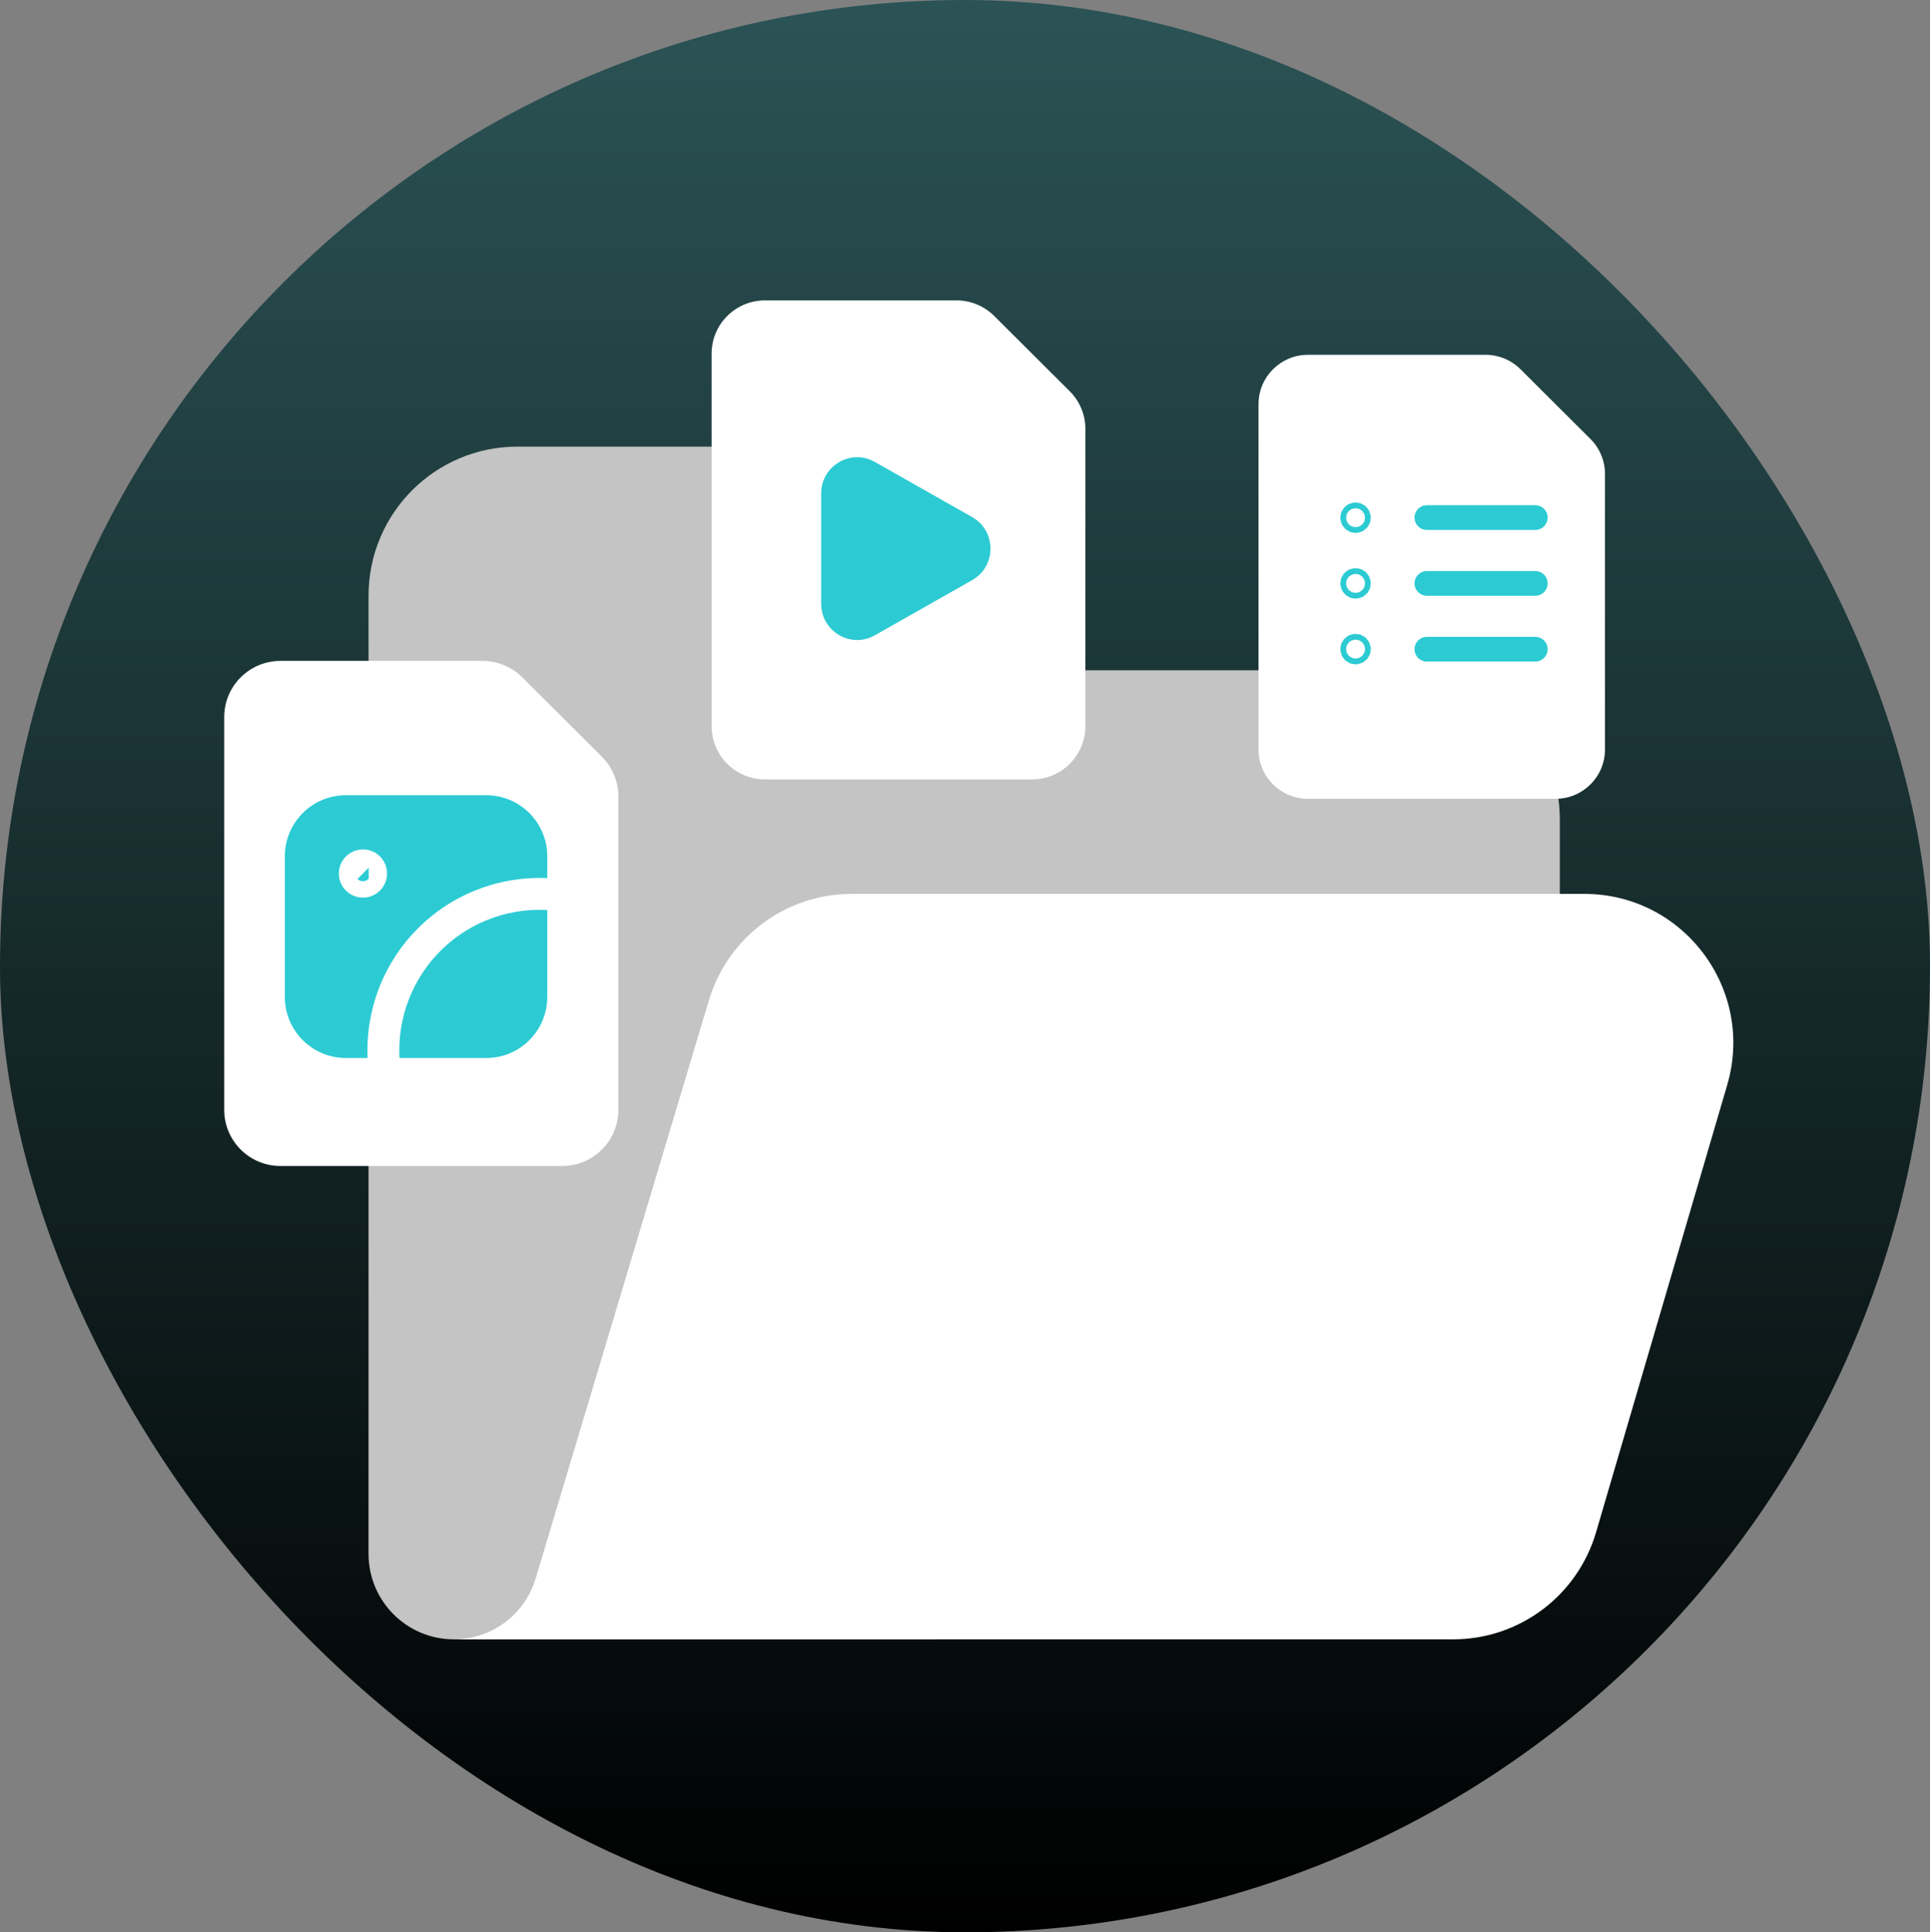 <svg width="736" height="737" viewBox="0 0 736 737" fill="none" xmlns="http://www.w3.org/2000/svg">
<rect x="0" y="0" width="736" height="737" fill="#808080" stroke="none"/>
<g clip-path="url(#clip0_108_339)">
<path d="M0.005 368.5C0.005 165.259 164.765 0 368.005 0V0C571.246 0 736.005 165.259 736.005 368.5V368.5C736.005 571.741 571.246 737 368.005 737V737C164.765 737 0.005 571.741 0.005 368.5V368.5Z" fill="url(#paint0_linear_108_339)"/>
<path d="M594.836 312.511V340.943L356.161 625.263H173.108C155.107 625.263 140.541 610.678 140.541 592.651V227.215C140.541 195.798 165.954 170.351 197.328 170.351H324.105C328.781 170.353 333.384 171.511 337.505 173.723C341.626 175.935 345.138 179.133 347.728 183.031L387.649 242.995C390.243 246.887 393.756 250.079 397.877 252.286C401.998 254.493 406.599 255.648 411.273 255.647H538.049C569.424 255.647 594.836 281.094 594.836 312.511Z" fill="#C4C4C4"/>
<path fill-rule="evenodd" clip-rule="evenodd" d="M229.53 288.612L199.167 258.343C195.132 254.326 189.675 252.071 183.986 252.072H106.984C95.12 252.072 85.511 261.65 85.511 273.478V423.323C85.511 435.149 95.12 444.729 106.984 444.729H214.348C226.211 444.729 235.821 435.149 235.821 423.323V303.746C235.821 298.074 233.555 292.626 229.53 288.612V288.612Z" fill="white"/>
<path d="M185.433 297.226H131.89C115.684 297.226 102.546 310.381 102.546 326.61V380.225C102.546 396.453 115.684 409.609 131.89 409.609H185.433C201.639 409.609 214.777 396.453 214.777 380.225V326.61C214.777 310.381 201.639 297.226 185.433 297.226Z" fill="#2CCBD3" stroke="white" stroke-width="12.155" stroke-linecap="round" stroke-linejoin="round"/>
<path d="M214.777 341.619C206.254 340.312 197.549 340.873 189.264 343.264C180.979 345.655 173.311 349.818 166.789 355.467C160.268 361.115 155.049 368.114 151.493 375.98C147.937 383.845 146.128 392.39 146.192 401.024C146.21 403.899 146.44 406.768 146.878 409.61M140.603 330.949C141.043 331.384 141.343 331.941 141.466 332.548C141.589 333.155 141.529 333.784 141.294 334.357C141.059 334.93 140.659 335.419 140.146 335.764C139.632 336.109 139.028 336.293 138.409 336.293C137.791 336.293 137.187 336.109 136.673 335.764C136.159 335.419 135.76 334.93 135.524 334.357C135.289 333.784 135.229 333.155 135.352 332.548C135.475 331.941 135.776 331.384 136.215 330.949C136.802 330.366 137.595 330.039 138.421 330.039C139.247 330.039 140.04 330.366 140.626 330.949H140.603Z" stroke="white" stroke-width="12.155" stroke-linecap="round" stroke-linejoin="round"/>
<path fill-rule="evenodd" clip-rule="evenodd" d="M407.946 149.225L379.153 120.522C375.328 116.712 370.152 114.574 364.757 114.574H291.737C280.487 114.574 271.375 123.658 271.375 134.873V276.97C271.375 288.186 280.487 297.27 291.737 297.27H393.55C404.8 297.27 413.913 288.186 413.913 276.97V163.577C413.913 158.198 411.764 153.032 407.946 149.225Z" fill="white"/>
<path fill-rule="evenodd" clip-rule="evenodd" d="M370.726 221.285L333.602 242.323C324.462 247.496 313.153 240.847 313.153 230.286V188.219C313.153 177.65 324.442 171.009 333.602 176.182L370.726 197.22C380.051 202.486 380.051 216.001 370.726 221.285Z" fill="#2CCBD3"/>
<path fill-rule="evenodd" clip-rule="evenodd" d="M606.527 167.449L579.837 140.841C576.291 137.31 571.493 135.329 566.492 135.329H498.807C488.379 135.329 479.932 143.748 479.932 154.145V285.862C479.932 296.258 488.379 304.679 498.807 304.679H593.182C603.611 304.679 612.057 296.258 612.057 285.862V180.751C612.057 175.765 610.066 170.976 606.527 167.449V167.449Z" fill="white"/>
<path d="M585.48 197.413H544.136M585.48 222.514H544.136M585.48 247.614H544.136M516.936 196.37C516.647 196.37 516.37 196.484 516.166 196.689C515.962 196.893 515.848 197.17 515.848 197.459C515.848 197.748 515.962 198.026 516.166 198.23C516.37 198.434 516.647 198.549 516.936 198.549C517.224 198.549 517.501 198.434 517.705 198.23C517.909 198.026 518.024 197.748 518.024 197.459C518.024 197.17 517.909 196.893 517.705 196.689C517.501 196.484 517.224 196.37 516.936 196.37ZM516.936 221.425C516.793 221.425 516.652 221.453 516.52 221.508C516.388 221.562 516.268 221.643 516.167 221.744C516.066 221.845 515.986 221.964 515.931 222.097C515.876 222.229 515.848 222.37 515.848 222.513C515.848 222.656 515.876 222.798 515.931 222.93C515.985 223.062 516.065 223.182 516.166 223.283C516.267 223.384 516.387 223.464 516.519 223.519C516.65 223.574 516.792 223.602 516.935 223.602C517.223 223.602 517.499 223.488 517.703 223.284C517.907 223.08 518.022 222.803 518.022 222.514C518.022 222.226 517.908 221.949 517.704 221.744C517.5 221.54 517.224 221.425 516.936 221.425ZM516.936 246.483C516.647 246.483 516.371 246.598 516.167 246.802C515.963 247.006 515.848 247.283 515.848 247.572C515.848 247.861 515.963 248.138 516.167 248.342C516.371 248.547 516.647 248.661 516.936 248.661C517.224 248.661 517.501 248.547 517.705 248.342C517.909 248.138 518.023 247.861 518.023 247.572C518.023 247.283 517.909 247.006 517.705 246.802C517.501 246.598 517.224 246.483 516.936 246.483Z" stroke="#2CCBD3" stroke-width="9.43" stroke-linecap="round" stroke-linejoin="round"/>
<path d="M517.313 583.745V489.461M473.253 529.35L517.313 484.625L561.374 529.35H473.253Z" stroke="white" stroke-width="16" stroke-linecap="round" stroke-linejoin="round"/>
<path d="M173.108 625.263C187.476 625.263 200.167 615.824 204.285 602.034L270.356 381.487C277.568 357.405 299.686 340.943 324.757 340.943H604.178C642.083 340.943 669.34 377.393 658.664 413.814L608.663 584.406C601.565 608.63 579.39 625.263 554.177 625.263H173.108Z" fill="white"/>
</g>
<defs>
<linearGradient id="paint0_linear_108_339" x1="368.005" y1="0" x2="368.005" y2="737" gradientUnits="userSpaceOnUse">
<stop offset="0.002" stop-color="#2B5355"/>
<stop offset="1"/>
</linearGradient>
<clipPath id="clip0_108_339">
<rect width="736" height="737" rx="368" fill="white"/>
</clipPath>
</defs>
</svg>
